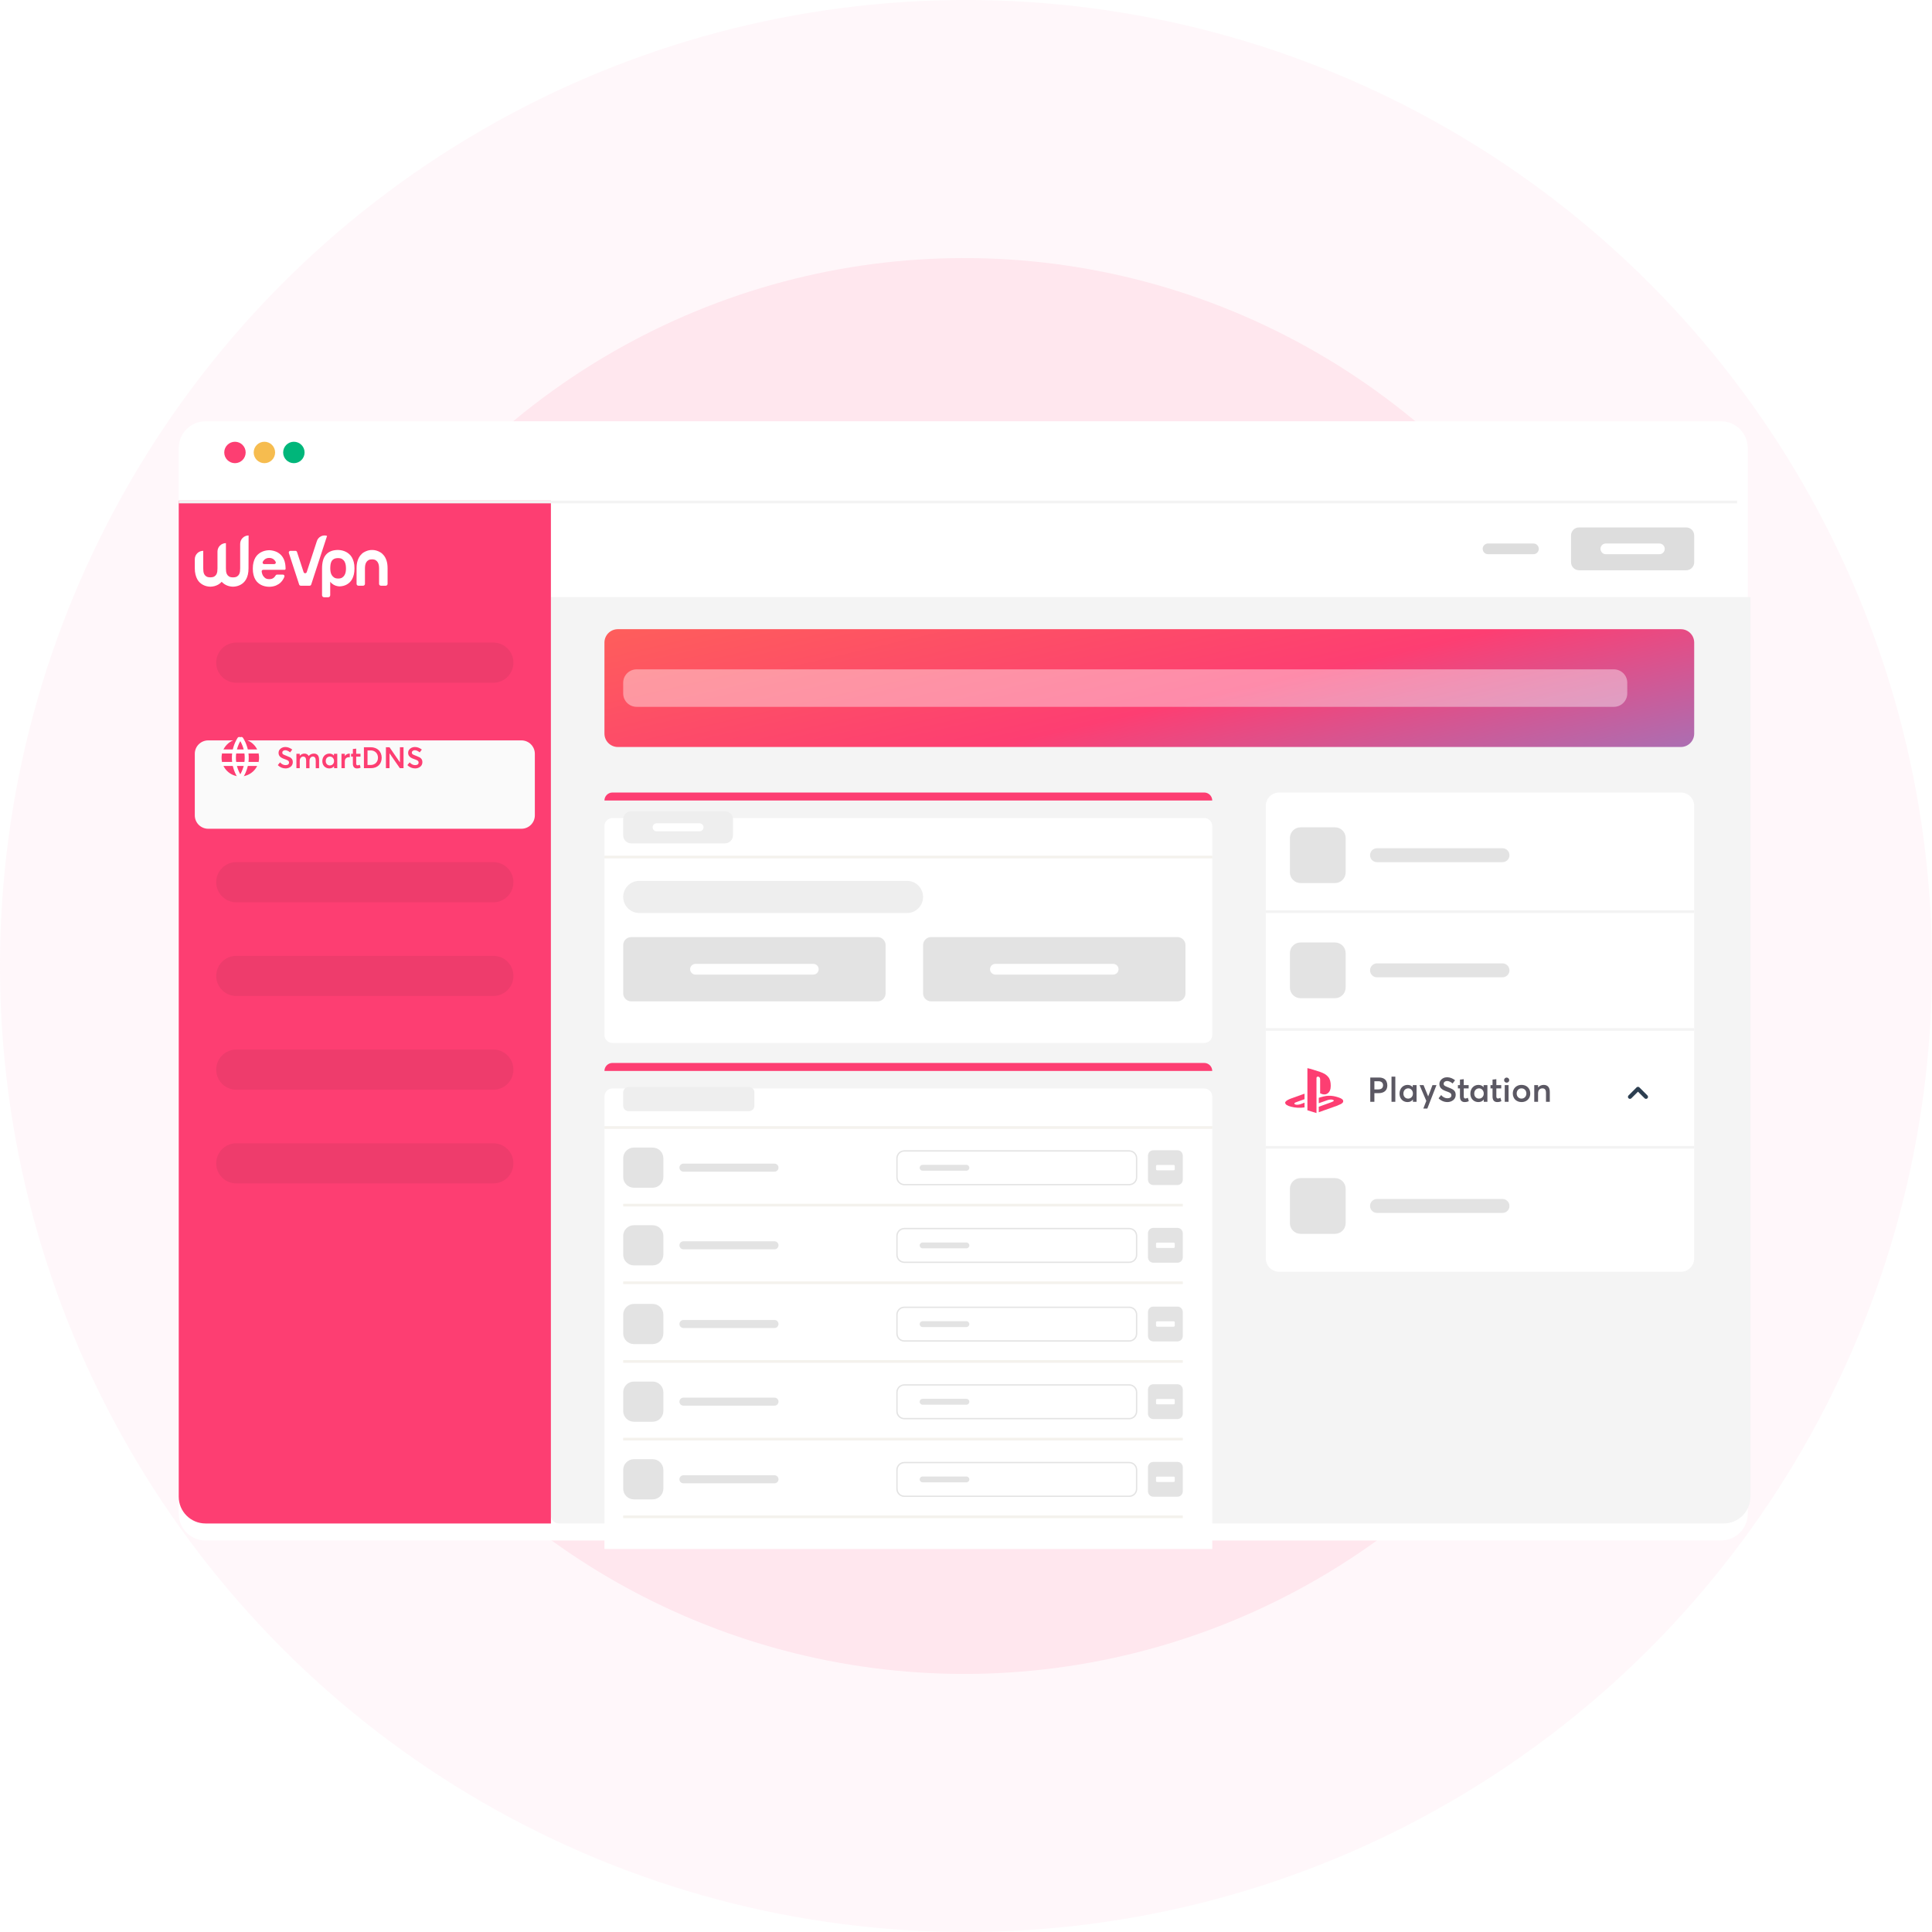 <svg width="454" height="454" viewBox="0 0 454 454" fill="none" xmlns="http://www.w3.org/2000/svg">
<circle cx="227" cy="227" r="227" fill="#FFF2F6" fill-opacity="0.6"/>
<ellipse cx="226.588" cy="227" rx="165.948" ry="166.357" fill="#FFE7EE"/>
<g filter="url(#filter0_d)">
<path d="M404.411 95H48.292C44.817 95 42 97.817 42 101.292V351.708C42 355.183 44.817 358 48.292 358H404.411C407.886 358 410.703 355.183 410.703 351.708V101.292C410.703 97.817 407.886 95 404.411 95Z" fill="white"/>
</g>
<path d="M129.457 140.302H411.333V351.708C411.333 355.183 408.516 358 405.041 358H131.345C130.302 358 129.457 357.155 129.457 356.113V140.302Z" fill="#F4F4F4"/>
<g filter="url(#filter1_d)">
<path d="M142.039 188.119C142.039 187.077 142.884 186.232 143.927 186.232H282.977C284.019 186.232 284.864 187.077 284.864 188.119V237.196C284.864 238.239 284.019 239.084 282.977 239.084H143.927C142.884 239.084 142.039 238.239 142.039 237.196V188.119Z" fill="white"/>
</g>
<path d="M216.914 222.096C216.914 221.054 217.759 220.208 218.802 220.208H276.687C277.729 220.208 278.574 221.054 278.574 222.096V233.421C278.574 234.464 277.729 235.309 276.687 235.309H218.802C217.759 235.309 216.914 234.464 216.914 233.421V222.096Z" fill="#E3E3E3"/>
<path d="M232.645 227.758C232.645 227.063 233.208 226.5 233.903 226.5H261.587C262.282 226.5 262.845 227.063 262.845 227.758C262.845 228.453 262.282 229.017 261.587 229.017H233.903C233.208 229.017 232.645 228.453 232.645 227.758Z" fill="white"/>
<path d="M146.445 222.096C146.445 221.054 147.29 220.208 148.333 220.208H206.218C207.261 220.208 208.106 221.054 208.106 222.096V233.421C208.106 234.464 207.261 235.309 206.218 235.309H148.333C147.29 235.309 146.445 234.464 146.445 233.421V222.096Z" fill="#E3E3E3"/>
<path d="M162.174 227.758C162.174 227.063 162.737 226.5 163.432 226.5H191.116C191.811 226.5 192.375 227.063 192.375 227.758C192.375 228.453 191.811 229.017 191.116 229.017H163.432C162.737 229.017 162.174 228.453 162.174 227.758Z" fill="white"/>
<path d="M146.445 210.771C146.445 208.686 148.135 206.996 150.22 206.996H213.139C215.224 206.996 216.914 208.686 216.914 210.771C216.914 212.856 215.224 214.546 213.139 214.546H150.22C148.135 214.546 146.445 212.856 146.445 210.771Z" fill="#EEEEEE"/>
<path d="M146.445 192.524C146.445 191.482 147.29 190.637 148.333 190.637H170.354C171.397 190.637 172.242 191.482 172.242 192.524V196.299C172.242 197.342 171.397 198.187 170.354 198.187H148.333C147.29 198.187 146.445 197.342 146.445 196.299V192.524Z" fill="#EEEEEE"/>
<path d="M153.365 194.411C153.365 193.89 153.788 193.467 154.309 193.467H164.376C164.897 193.467 165.32 193.89 165.32 194.411C165.32 194.932 164.897 195.355 164.376 195.355H154.309C153.788 195.355 153.365 194.932 153.365 194.411Z" fill="white"/>
<path d="M142.039 188.119C142.039 187.077 142.884 186.232 143.927 186.232H282.977C284.019 186.232 284.864 187.077 284.864 188.119H142.039Z" fill="#FD3E72"/>
<path opacity="0.4" fill-rule="evenodd" clip-rule="evenodd" d="M284.864 201.715H142.039V201.086H284.864V201.715Z" fill="#E3E0D3"/>
<g filter="url(#filter2_d)">
<path d="M142.039 251.667C142.039 250.625 142.884 249.78 143.927 249.78H282.977C284.019 249.78 284.864 250.625 284.864 251.667V358H142.039V251.667Z" fill="white"/>
</g>
<path d="M146.445 256.701C146.445 256.006 147.009 255.443 147.704 255.443H176.017C176.712 255.443 177.275 256.006 177.275 256.701V259.847C177.275 260.542 176.712 261.106 176.017 261.106H147.704C147.009 261.106 146.445 260.542 146.445 259.847V256.701Z" fill="#EEEEEE"/>
<path d="M142.039 251.667C142.039 250.625 142.884 249.78 143.927 249.78H282.977C284.019 249.78 284.864 250.625 284.864 251.667H142.039Z" fill="#FD3E72"/>
<path opacity="0.4" fill-rule="evenodd" clip-rule="evenodd" d="M284.864 265.263H142.039V264.634H284.864V265.263Z" fill="#E3E0D3"/>
<path d="M269.764 271.554C269.764 270.859 270.327 270.296 271.022 270.296H276.685C277.38 270.296 277.943 270.859 277.943 271.554V277.217C277.943 277.912 277.38 278.475 276.685 278.475H271.022C270.327 278.475 269.764 277.912 269.764 277.217V271.554Z" fill="#E3E3E3"/>
<path d="M271.652 274.009C271.652 273.87 271.765 273.757 271.904 273.757H275.805C275.944 273.757 276.057 273.87 276.057 274.009V274.764C276.057 274.903 275.944 275.015 275.805 275.015H271.904C271.765 275.015 271.652 274.903 271.652 274.764V274.009Z" fill="white"/>
<path d="M146.445 272.184C146.445 270.794 147.572 269.667 148.962 269.667H153.366C154.756 269.667 155.883 270.794 155.883 272.184V276.589C155.883 277.978 154.756 279.105 153.366 279.105H148.962C147.572 279.105 146.445 277.978 146.445 276.589V272.184Z" fill="#E3E3E3"/>
<path d="M159.66 274.387C159.66 273.865 160.083 273.443 160.604 273.443H181.996C182.518 273.443 182.94 273.865 182.94 274.387C182.94 274.908 182.518 275.33 181.996 275.33H160.604C160.083 275.33 159.66 274.908 159.66 274.387Z" fill="#E3E3E3"/>
<path d="M216.113 274.415C216.113 274.036 216.421 273.729 216.8 273.729H227.095C227.475 273.729 227.782 274.036 227.782 274.415C227.782 274.794 227.475 275.101 227.095 275.101H216.8C216.421 275.101 216.113 274.794 216.113 274.415Z" fill="#E3E3E3"/>
<path fill-rule="evenodd" clip-rule="evenodd" d="M265.362 270.61H212.511C211.642 270.61 210.938 271.315 210.938 272.183V276.645C210.938 277.514 211.642 278.218 212.511 278.218H265.362C266.231 278.218 266.935 277.514 266.935 276.645V272.183C266.935 271.315 266.231 270.61 265.362 270.61ZM212.511 270.296C211.468 270.296 210.623 271.141 210.623 272.183V276.645C210.623 277.687 211.468 278.533 212.511 278.533H265.362C266.405 278.533 267.25 277.687 267.25 276.645V272.183C267.25 271.141 266.405 270.296 265.362 270.296H212.511Z" fill="#E3E3E3"/>
<path opacity="0.4" fill-rule="evenodd" clip-rule="evenodd" d="M277.945 283.51L146.445 283.51L146.445 282.88L277.945 282.88L277.945 283.51Z" fill="#E3E0D3"/>
<path d="M269.764 289.801C269.764 289.106 270.327 288.542 271.022 288.542H276.685C277.38 288.542 277.943 289.106 277.943 289.801V295.464C277.943 296.159 277.38 296.722 276.685 296.722H271.022C270.327 296.722 269.764 296.159 269.764 295.464V289.801Z" fill="#E3E3E3"/>
<path d="M271.652 292.255C271.652 292.116 271.765 292.003 271.904 292.003H275.805C275.944 292.003 276.057 292.116 276.057 292.255V293.01C276.057 293.149 275.944 293.262 275.805 293.262H271.904C271.765 293.262 271.652 293.149 271.652 293.01V292.255Z" fill="white"/>
<path d="M146.445 290.43C146.445 289.04 147.572 287.914 148.962 287.914H153.366C154.756 287.914 155.883 289.04 155.883 290.43V294.835C155.883 296.225 154.756 297.351 153.366 297.351H148.962C147.572 297.351 146.445 296.225 146.445 294.835V290.43Z" fill="#E3E3E3"/>
<path d="M159.66 292.633C159.66 292.112 160.083 291.689 160.604 291.689H181.996C182.518 291.689 182.94 292.112 182.94 292.633C182.94 293.154 182.518 293.577 181.996 293.577H160.604C160.083 293.577 159.66 293.154 159.66 292.633Z" fill="#E3E3E3"/>
<path d="M216.113 292.661C216.113 292.282 216.421 291.975 216.8 291.975H227.095C227.475 291.975 227.782 292.282 227.782 292.661C227.782 293.041 227.475 293.348 227.095 293.348H216.8C216.421 293.348 216.113 293.041 216.113 292.661Z" fill="#E3E3E3"/>
<path fill-rule="evenodd" clip-rule="evenodd" d="M265.362 288.857H212.511C211.642 288.857 210.938 289.561 210.938 290.43V294.892C210.938 295.76 211.642 296.465 212.511 296.465H265.362C266.231 296.465 266.935 295.76 266.935 294.892V290.43C266.935 289.561 266.231 288.857 265.362 288.857ZM212.511 288.542C211.468 288.542 210.623 289.388 210.623 290.43V294.892C210.623 295.934 211.468 296.779 212.511 296.779H265.362C266.405 296.779 267.25 295.934 267.25 294.892V290.43C267.25 289.388 266.405 288.542 265.362 288.542H212.511Z" fill="#E3E3E3"/>
<path opacity="0.4" fill-rule="evenodd" clip-rule="evenodd" d="M277.945 301.756L146.445 301.756L146.445 301.126L277.945 301.126L277.945 301.756Z" fill="#E3E0D3"/>
<path d="M269.764 308.295C269.764 307.6 270.327 307.036 271.022 307.036H276.685C277.38 307.036 277.943 307.6 277.943 308.295V313.957C277.943 314.652 277.38 315.216 276.685 315.216H271.022C270.327 315.216 269.764 314.652 269.764 313.957V308.295Z" fill="#E3E3E3"/>
<path d="M271.652 310.748C271.652 310.609 271.765 310.497 271.904 310.497H275.805C275.944 310.497 276.057 310.609 276.057 310.748V311.503C276.057 311.642 275.944 311.755 275.805 311.755H271.904C271.765 311.755 271.652 311.642 271.652 311.503V310.748Z" fill="white"/>
<path d="M146.445 308.923C146.445 307.534 147.572 306.407 148.962 306.407H153.366C154.756 306.407 155.883 307.534 155.883 308.923V313.328C155.883 314.718 154.756 315.845 153.366 315.845H148.962C147.572 315.845 146.445 314.718 146.445 313.328V308.923Z" fill="#E3E3E3"/>
<path d="M159.66 311.126C159.66 310.605 160.083 310.182 160.604 310.182H181.996C182.518 310.182 182.94 310.605 182.94 311.126C182.94 311.647 182.518 312.07 181.996 312.07H160.604C160.083 312.07 159.66 311.647 159.66 311.126Z" fill="#E3E3E3"/>
<path d="M216.113 311.155C216.113 310.776 216.421 310.468 216.8 310.468H227.095C227.475 310.468 227.782 310.776 227.782 311.155C227.782 311.534 227.475 311.841 227.095 311.841H216.8C216.421 311.841 216.113 311.534 216.113 311.155Z" fill="#E3E3E3"/>
<path fill-rule="evenodd" clip-rule="evenodd" d="M265.362 307.351H212.511C211.642 307.351 210.938 308.055 210.938 308.924V313.385C210.938 314.254 211.642 314.958 212.511 314.958H265.362C266.231 314.958 266.935 314.254 266.935 313.385V308.924C266.935 308.055 266.231 307.351 265.362 307.351ZM212.511 307.036C211.468 307.036 210.623 307.881 210.623 308.924V313.385C210.623 314.428 211.468 315.273 212.511 315.273H265.362C266.405 315.273 267.25 314.428 267.25 313.385V308.924C267.25 307.881 266.405 307.036 265.362 307.036H212.511Z" fill="#E3E3E3"/>
<path opacity="0.4" fill-rule="evenodd" clip-rule="evenodd" d="M277.945 320.249L146.445 320.249L146.445 319.62L277.945 319.62L277.945 320.249Z" fill="#E3E0D3"/>
<path d="M269.764 326.541C269.764 325.846 270.327 325.283 271.022 325.283H276.685C277.38 325.283 277.943 325.846 277.943 326.541V332.204C277.943 332.899 277.38 333.462 276.685 333.462H271.022C270.327 333.462 269.764 332.899 269.764 332.204V326.541Z" fill="#E3E3E3"/>
<path d="M271.652 328.994C271.652 328.855 271.765 328.743 271.904 328.743H275.805C275.944 328.743 276.057 328.855 276.057 328.994V329.749C276.057 329.888 275.944 330.001 275.805 330.001H271.904C271.765 330.001 271.652 329.888 271.652 329.749V328.994Z" fill="white"/>
<path d="M146.445 327.17C146.445 325.78 147.572 324.653 148.962 324.653H153.366C154.756 324.653 155.883 325.78 155.883 327.17V331.574C155.883 332.964 154.756 334.091 153.366 334.091H148.962C147.572 334.091 146.445 332.964 146.445 331.574V327.17Z" fill="#E3E3E3"/>
<path d="M159.66 329.372C159.66 328.851 160.083 328.428 160.604 328.428H181.996C182.518 328.428 182.94 328.851 182.94 329.372C182.94 329.893 182.518 330.316 181.996 330.316H160.604C160.083 330.316 159.66 329.893 159.66 329.372Z" fill="#E3E3E3"/>
<path d="M216.113 329.401C216.113 329.022 216.421 328.714 216.8 328.714H227.095C227.475 328.714 227.782 329.022 227.782 329.401C227.782 329.78 227.475 330.087 227.095 330.087H216.8C216.421 330.087 216.113 329.78 216.113 329.401Z" fill="#E3E3E3"/>
<path fill-rule="evenodd" clip-rule="evenodd" d="M265.362 325.597H212.511C211.642 325.597 210.938 326.302 210.938 327.17V331.632C210.938 332.501 211.642 333.205 212.511 333.205H265.362C266.231 333.205 266.935 332.501 266.935 331.632V327.17C266.935 326.302 266.231 325.597 265.362 325.597ZM212.511 325.283C211.468 325.283 210.623 326.128 210.623 327.17V331.632C210.623 332.674 211.468 333.519 212.511 333.519H265.362C266.405 333.519 267.25 332.674 267.25 331.632V327.17C267.25 326.128 266.405 325.283 265.362 325.283H212.511Z" fill="#E3E3E3"/>
<path opacity="0.4" fill-rule="evenodd" clip-rule="evenodd" d="M277.945 338.495L146.445 338.495L146.445 337.866L277.945 337.866L277.945 338.495Z" fill="#E3E0D3"/>
<path d="M269.764 344.787C269.764 344.092 270.327 343.529 271.022 343.529H276.685C277.38 343.529 277.943 344.092 277.943 344.787V350.45C277.943 351.145 277.38 351.708 276.685 351.708H271.022C270.327 351.708 269.764 351.145 269.764 350.45V344.787Z" fill="#E3E3E3"/>
<path d="M271.652 347.241C271.652 347.102 271.765 346.989 271.904 346.989H275.805C275.944 346.989 276.057 347.102 276.057 347.241V347.996C276.057 348.135 275.944 348.248 275.805 348.248H271.904C271.765 348.248 271.652 348.135 271.652 347.996V347.241Z" fill="white"/>
<path d="M146.445 345.416C146.445 344.026 147.572 342.899 148.962 342.899H153.366C154.756 342.899 155.883 344.026 155.883 345.416V349.82C155.883 351.21 154.756 352.337 153.366 352.337H148.962C147.572 352.337 146.445 351.21 146.445 349.82V345.416Z" fill="#E3E3E3"/>
<path d="M159.66 347.619C159.66 347.097 160.083 346.675 160.604 346.675H181.996C182.518 346.675 182.94 347.097 182.94 347.619C182.94 348.14 182.518 348.562 181.996 348.562H160.604C160.083 348.562 159.66 348.14 159.66 347.619Z" fill="#E3E3E3"/>
<path d="M216.113 347.647C216.113 347.268 216.421 346.961 216.8 346.961H227.095C227.475 346.961 227.782 347.268 227.782 347.647C227.782 348.026 227.475 348.334 227.095 348.334H216.8C216.421 348.334 216.113 348.026 216.113 347.647Z" fill="#E3E3E3"/>
<path fill-rule="evenodd" clip-rule="evenodd" d="M265.362 343.843H212.511C211.642 343.843 210.938 344.548 210.938 345.416V349.878C210.938 350.747 211.642 351.451 212.511 351.451H265.362C266.231 351.451 266.935 350.747 266.935 349.878V345.416C266.935 344.548 266.231 343.843 265.362 343.843ZM212.511 343.529C211.468 343.529 210.623 344.374 210.623 345.416V349.878C210.623 350.92 211.468 351.765 212.511 351.765H265.362C266.405 351.765 267.25 350.92 267.25 349.878V345.416C267.25 344.374 266.405 343.529 265.362 343.529H212.511Z" fill="#E3E3E3"/>
<path opacity="0.4" fill-rule="evenodd" clip-rule="evenodd" d="M277.945 356.742L146.445 356.741L146.445 356.112L277.945 356.112L277.945 356.742Z" fill="#E3E0D3"/>
<path d="M142.039 150.997C142.039 149.26 143.448 147.852 145.185 147.852H394.972C396.71 147.852 398.118 149.26 398.118 150.997V172.39C398.118 174.127 396.71 175.536 394.972 175.536H145.185C143.448 175.536 142.039 174.127 142.039 172.39V150.997Z" fill="url(#paint0_linear)"/>
<path opacity="0.4" d="M146.445 160.436C146.445 158.699 147.854 157.29 149.591 157.29H379.244C380.982 157.29 382.39 158.699 382.39 160.436V162.953C382.39 164.69 380.982 166.099 379.244 166.099H149.591C147.854 166.099 146.445 164.69 146.445 162.953V160.436Z" fill="white"/>
<path d="M42 117.65H129.457V358H48.292C44.817 358 42 355.183 42 351.708V117.65Z" fill="#FD3E72"/>
<g filter="url(#filter3_d)">
<path d="M45.775 171.131C45.775 169.394 47.184 167.985 48.921 167.985H122.536C124.274 167.985 125.682 169.394 125.682 171.131V185.603C125.682 187.34 124.274 188.749 122.536 188.749H48.921C47.184 188.749 45.775 187.34 45.775 185.603V171.131Z" fill="#FAFAFA"/>
</g>
<path d="M67.089 180.569C67.25 180.569 67.411 180.552 67.572 180.515C67.73 180.481 67.884 180.424 68.035 180.342C68.186 180.264 68.316 180.17 68.429 180.055C68.542 179.943 68.635 179.804 68.703 179.638C68.772 179.476 68.806 179.293 68.806 179.097C68.806 178.907 68.775 178.738 68.72 178.589C68.621 178.332 68.415 178.115 68.1 177.942C67.956 177.865 67.675 177.746 67.264 177.584C66.914 177.452 66.684 177.35 66.578 177.282C66.41 177.174 66.328 177.039 66.332 176.869C66.332 176.693 66.4 176.551 66.53 176.45C66.66 176.348 66.829 176.294 67.027 176.294C67.384 176.294 67.764 176.463 68.175 176.798L68.679 176.142C68.155 175.735 67.603 175.536 67.027 175.536C66.743 175.536 66.479 175.597 66.239 175.718C65.999 175.84 65.807 176.006 65.667 176.216C65.523 176.429 65.454 176.663 65.454 176.913C65.454 177.039 65.468 177.157 65.499 177.265C65.529 177.374 65.571 177.472 65.619 177.556C65.667 177.641 65.728 177.722 65.811 177.797C65.889 177.871 65.968 177.939 66.047 177.993C66.126 178.047 66.222 178.101 66.332 178.156C66.441 178.21 66.544 178.257 66.637 178.291C66.726 178.328 66.835 178.369 66.959 178.41C67.062 178.447 67.147 178.477 67.212 178.501C67.274 178.528 67.346 178.555 67.421 178.589C67.497 178.623 67.558 178.65 67.603 178.677C67.648 178.704 67.692 178.738 67.74 178.775C67.785 178.816 67.819 178.853 67.843 178.894C67.864 178.934 67.884 178.978 67.898 179.029C67.912 179.08 67.922 179.134 67.922 179.195C67.922 179.384 67.85 179.53 67.709 179.638C67.565 179.747 67.36 179.797 67.092 179.797C66.87 179.797 66.643 179.743 66.417 179.631C66.191 179.52 65.989 179.357 65.814 179.147L65.279 179.797C65.533 180.055 65.817 180.248 66.129 180.376C66.438 180.505 66.76 180.569 67.089 180.569Z" fill="#FD3E72"/>
<path d="M73.779 177.083C73.526 177.083 73.293 177.133 73.084 177.228C72.871 177.323 72.696 177.462 72.552 177.644H72.539C72.333 177.272 71.994 177.083 71.517 177.083C71.315 177.083 71.12 177.13 70.935 177.218C70.749 177.306 70.585 177.435 70.448 177.6H70.438V177.133H69.653V180.515H70.438V178.829C70.438 178.508 70.513 178.254 70.667 178.068C70.821 177.881 71.02 177.787 71.26 177.787C71.713 177.787 71.942 178.112 71.942 178.755V180.518H72.727V178.829C72.727 178.508 72.802 178.254 72.953 178.068C73.104 177.881 73.296 177.787 73.526 177.787C73.971 177.787 74.198 178.112 74.198 178.755V180.518H74.982V178.558C74.982 178.064 74.876 177.695 74.67 177.452C74.461 177.208 74.163 177.083 73.779 177.083Z" fill="#FD3E72"/>
<path d="M78.468 177.133V177.54H78.454C78.194 177.235 77.841 177.083 77.395 177.083C77.162 177.083 76.943 177.127 76.741 177.215C76.535 177.303 76.36 177.424 76.216 177.577C76.069 177.733 75.952 177.919 75.87 178.135C75.784 178.355 75.743 178.589 75.743 178.839C75.743 179.046 75.767 179.239 75.822 179.422C75.877 179.604 75.952 179.764 76.052 179.902C76.151 180.041 76.268 180.16 76.405 180.261C76.542 180.363 76.693 180.441 76.864 180.491C77.035 180.545 77.214 180.569 77.402 180.569C77.868 180.569 78.231 180.4 78.492 180.061H78.502V180.515H79.253V177.133H78.468ZM77.525 179.865C77.234 179.865 76.998 179.77 76.816 179.581C76.631 179.391 76.542 179.144 76.542 178.843C76.542 178.687 76.566 178.542 76.617 178.406C76.669 178.271 76.741 178.159 76.83 178.071C76.919 177.983 77.022 177.912 77.142 177.861C77.262 177.814 77.392 177.787 77.529 177.787C77.806 177.787 78.036 177.888 78.221 178.091C78.406 178.294 78.499 178.545 78.499 178.843C78.499 179.144 78.403 179.391 78.214 179.581C78.026 179.77 77.796 179.865 77.525 179.865Z" fill="#FD3E72"/>
<path d="M82.105 177.083C81.895 177.083 81.7 177.133 81.515 177.228C81.33 177.323 81.172 177.462 81.039 177.641H81.028V177.133H80.243V180.515H81.028V178.91C81.028 178.728 81.063 178.562 81.135 178.416C81.207 178.271 81.313 178.156 81.457 178.068C81.601 177.983 81.769 177.939 81.964 177.939C82.033 177.939 82.111 177.942 82.201 177.949V177.086C82.18 177.086 82.149 177.083 82.105 177.083Z" fill="#FD3E72"/>
<path d="M83.876 180.569C84.079 180.569 84.243 180.552 84.37 180.518C84.497 180.485 84.624 180.437 84.747 180.369L84.541 179.699C84.356 179.797 84.185 179.845 84.034 179.845C83.921 179.845 83.839 179.811 83.784 179.736C83.729 179.665 83.705 179.543 83.705 179.374V177.793H84.713V177.133H83.705V175.925L82.92 176.01V177.133H82.502V177.793H82.92V179.445C82.92 179.818 83.002 180.095 83.171 180.285C83.338 180.474 83.575 180.569 83.876 180.569Z" fill="#FD3E72"/>
<path d="M85.518 180.515H87.126C87.516 180.515 87.876 180.457 88.198 180.336C88.521 180.217 88.791 180.051 89.011 179.835C89.227 179.618 89.395 179.361 89.515 179.056C89.631 178.755 89.693 178.423 89.693 178.061C89.693 177.702 89.631 177.367 89.508 177.062C89.384 176.758 89.213 176.497 88.994 176.28C88.771 176.064 88.497 175.894 88.174 175.773C87.849 175.651 87.492 175.59 87.105 175.59H85.518V180.515ZM86.365 179.764V176.341H87.122C87.448 176.341 87.739 176.416 88 176.561C88.26 176.71 88.459 176.913 88.603 177.174C88.747 177.438 88.819 177.733 88.819 178.061C88.819 178.305 88.774 178.528 88.692 178.738C88.61 178.948 88.493 179.131 88.342 179.279C88.192 179.432 88.01 179.55 87.791 179.635C87.571 179.723 87.331 179.764 87.074 179.764H86.365Z" fill="#FD3E72"/>
<path d="M93.977 175.59V179.124H93.96L91.526 175.59H90.687V180.515H91.533V177.032H91.547L93.96 180.515H94.824V175.59H93.977Z" fill="#FD3E72"/>
<path d="M97.538 180.569C97.699 180.569 97.86 180.552 98.022 180.515C98.179 180.481 98.333 180.424 98.484 180.342C98.635 180.264 98.765 180.17 98.878 180.055C98.992 179.943 99.084 179.804 99.153 179.638C99.221 179.476 99.255 179.293 99.255 179.097C99.255 178.907 99.225 178.738 99.17 178.589C99.07 178.332 98.865 178.115 98.549 177.942C98.405 177.865 98.124 177.746 97.713 177.584C97.363 177.452 97.134 177.35 97.028 177.282C96.86 177.174 96.777 177.039 96.781 176.869C96.781 176.693 96.849 176.551 96.98 176.45C97.11 176.348 97.278 176.294 97.477 176.294C97.833 176.294 98.213 176.463 98.625 176.798L99.129 176.142C98.604 175.735 98.052 175.536 97.477 175.536C97.192 175.536 96.928 175.597 96.688 175.718C96.448 175.84 96.256 176.006 96.116 176.216C95.972 176.429 95.903 176.663 95.903 176.913C95.903 177.039 95.917 177.157 95.948 177.265C95.979 177.374 96.02 177.472 96.068 177.556C96.116 177.641 96.177 177.722 96.26 177.797C96.339 177.871 96.418 177.939 96.496 177.993C96.575 178.047 96.671 178.101 96.781 178.156C96.89 178.21 96.993 178.257 97.086 178.291C97.175 178.328 97.285 178.369 97.408 178.41C97.511 178.447 97.597 178.477 97.662 178.501C97.723 178.528 97.795 178.555 97.871 178.589C97.946 178.623 98.008 178.65 98.052 178.677C98.097 178.704 98.141 178.738 98.189 178.775C98.234 178.816 98.268 178.853 98.292 178.894C98.313 178.934 98.333 178.978 98.347 179.029C98.361 179.08 98.371 179.134 98.371 179.195C98.371 179.384 98.299 179.53 98.159 179.638C98.015 179.747 97.809 179.797 97.542 179.797C97.319 179.797 97.093 179.743 96.867 179.631C96.64 179.52 96.438 179.357 96.263 179.147L95.729 179.797C95.982 180.055 96.267 180.248 96.579 180.376C96.887 180.505 97.209 180.569 97.538 180.569Z" fill="#FD3E72"/>
<path d="M56.473 182.457C58.905 182.457 60.877 180.485 60.877 178.052C60.877 175.62 58.905 173.648 56.473 173.648C54.04 173.648 52.068 175.62 52.068 178.052C52.068 180.485 54.04 182.457 56.473 182.457Z" fill="#FD3E72"/>
<path fill-rule="evenodd" clip-rule="evenodd" d="M51.889 176.585C51.889 176.324 52.1 176.113 52.361 176.113H60.582C60.843 176.113 61.054 176.324 61.054 176.585C61.054 176.845 60.843 177.057 60.582 177.057H52.361C52.1 177.057 51.889 176.845 51.889 176.585Z" fill="white"/>
<path fill-rule="evenodd" clip-rule="evenodd" d="M51.889 179.521C51.889 179.26 52.1 179.049 52.361 179.049H60.582C60.843 179.049 61.054 179.26 61.054 179.521C61.054 179.781 60.843 179.993 60.582 179.993H52.361C52.1 179.993 51.889 179.781 51.889 179.521Z" fill="white"/>
<path fill-rule="evenodd" clip-rule="evenodd" d="M56.475 173.248C56.697 173.386 56.764 173.677 56.626 173.898C55.848 175.144 55.436 176.584 55.436 178.053C55.436 179.521 55.848 180.961 56.626 182.207C56.764 182.428 56.697 182.719 56.475 182.857C56.254 182.995 55.963 182.928 55.825 182.707C54.954 181.311 54.492 179.698 54.492 178.053C54.492 176.407 54.954 174.794 55.825 173.398C55.963 173.177 56.254 173.11 56.475 173.248Z" fill="white"/>
<path fill-rule="evenodd" clip-rule="evenodd" d="M56.466 173.248C56.687 173.11 56.978 173.177 57.116 173.398C57.988 174.794 58.45 176.407 58.45 178.053C58.45 179.698 57.988 181.311 57.116 182.707C56.978 182.928 56.687 182.995 56.466 182.857C56.245 182.719 56.178 182.428 56.316 182.207C57.093 180.961 57.506 179.521 57.506 178.053C57.506 176.584 57.093 175.144 56.316 173.898C56.178 173.677 56.245 173.386 56.466 173.248Z" fill="white"/>
<path d="M66.831 133.901H61.85C61.624 133.901 61.453 134.1 61.494 134.319C61.501 134.367 61.508 134.415 61.514 134.463C61.549 134.655 61.603 134.84 61.679 135.025C61.796 135.306 61.981 135.553 62.235 135.772C62.482 135.991 62.832 136.094 63.278 136.094C63.723 136.094 64.066 135.984 64.32 135.772C64.519 135.601 64.67 135.409 64.787 135.203C64.849 135.094 64.972 135.025 65.096 135.025H66.488C66.742 135.025 66.913 135.279 66.831 135.512C66.769 135.69 66.694 135.861 66.605 136.012C66.447 136.293 66.275 136.539 66.083 136.745C65.891 136.95 65.692 137.122 65.473 137.259C65.253 137.396 65.047 137.505 64.842 137.594C64.341 137.786 63.819 137.889 63.264 137.889C62.537 137.875 61.892 137.725 61.329 137.437C61.089 137.307 60.856 137.142 60.623 136.944C60.389 136.745 60.183 136.491 60.005 136.19C59.827 135.888 59.683 135.525 59.573 135.1C59.463 134.676 59.408 134.189 59.408 133.62C59.408 133.059 59.463 132.565 59.573 132.14C59.683 131.716 59.827 131.352 60.005 131.044C60.183 130.736 60.389 130.482 60.623 130.277C60.856 130.071 61.089 129.907 61.329 129.777C61.885 129.475 62.523 129.317 63.243 129.29C63.257 129.29 63.271 129.29 63.284 129.29C63.874 129.317 64.423 129.441 64.938 129.66C65.157 129.756 65.377 129.886 65.596 130.044C65.816 130.201 66.022 130.393 66.214 130.626C66.406 130.859 66.57 131.133 66.715 131.455C66.859 131.777 66.968 132.147 67.03 132.565C67.051 132.73 67.071 132.894 67.085 133.065C67.099 133.237 67.112 133.422 67.112 133.62C67.119 133.607 67.16 133.901 66.831 133.901ZM64.457 132.552C64.718 132.552 64.903 132.277 64.787 132.044C64.787 132.044 64.787 132.038 64.78 132.038C64.698 131.866 64.588 131.709 64.444 131.565C64.3 131.428 64.135 131.311 63.943 131.229C63.751 131.147 63.518 131.106 63.264 131.106C63.003 131.106 62.777 131.147 62.585 131.229C62.392 131.311 62.221 131.421 62.084 131.565C61.94 131.709 61.83 131.859 61.741 132.038V132.044C61.624 132.284 61.809 132.558 62.07 132.558H64.457V132.552Z" fill="white"/>
<path d="M58.419 125.83C57.322 125.83 56.437 126.713 56.437 127.81V133.545C56.437 133.785 56.423 134.024 56.395 134.278C56.368 134.525 56.299 134.751 56.19 134.956C56.08 135.162 55.915 135.333 55.696 135.47C55.476 135.607 55.16 135.676 54.763 135.676C54.365 135.676 54.049 135.607 53.83 135.47C53.61 135.333 53.445 135.162 53.336 134.956C53.226 134.751 53.157 134.525 53.13 134.278C53.102 134.031 53.089 133.785 53.089 133.545V127.632C51.991 127.632 51.106 128.516 51.106 129.612V133.538C51.106 133.778 51.092 134.018 51.065 134.271C51.037 134.518 50.969 134.744 50.859 134.949C50.749 135.155 50.585 135.326 50.365 135.463C50.145 135.6 49.83 135.669 49.432 135.669C49.034 135.669 48.718 135.6 48.499 135.463C48.279 135.326 48.115 135.155 48.005 134.949C47.895 134.744 47.827 134.518 47.799 134.271C47.772 134.024 47.758 133.778 47.758 133.538V129.434C46.66 129.434 45.775 130.324 45.775 131.414V133.538C45.775 134.1 45.83 134.593 45.94 135.018C46.05 135.443 46.187 135.806 46.352 136.114C46.523 136.423 46.715 136.676 46.935 136.882C47.154 137.087 47.381 137.252 47.607 137.382C48.135 137.683 48.746 137.848 49.425 137.868C50.118 137.848 50.729 137.683 51.264 137.382C51.49 137.252 51.717 137.087 51.929 136.882C51.984 136.827 52.039 136.772 52.094 136.71C52.149 136.772 52.204 136.827 52.258 136.882C52.478 137.087 52.704 137.252 52.931 137.382C53.459 137.683 54.07 137.848 54.749 137.868C55.442 137.848 56.052 137.683 56.587 137.382C56.814 137.252 57.04 137.087 57.253 136.882C57.472 136.676 57.664 136.423 57.836 136.114C58.008 135.806 58.145 135.443 58.248 135.018C58.351 134.593 58.399 134.107 58.399 133.538L58.419 125.83Z" fill="white"/>
<path d="M73.127 137.368C73.072 137.525 72.928 137.635 72.757 137.635H71.714H70.671C70.507 137.635 70.356 137.525 70.301 137.368L67.879 129.947C67.797 129.694 67.982 129.44 68.25 129.44H69.423C69.587 129.44 69.738 129.55 69.793 129.707L71.344 134.442C71.46 134.798 71.961 134.798 72.078 134.442L72.969 131.715L74.465 127.138C74.794 126.144 75.865 125.596 76.859 125.925L73.127 137.368Z" fill="white"/>
<path d="M82.694 130.989C82.516 130.681 82.31 130.427 82.077 130.222C81.843 130.016 81.61 129.852 81.37 129.721C80.807 129.42 80.169 129.255 79.463 129.235C78.784 129.235 78.207 129.338 77.734 129.536C77.26 129.735 76.87 130.023 76.561 130.393C76.252 130.763 76.032 131.215 75.888 131.749C75.751 132.284 75.676 132.887 75.676 133.565V139.869C75.676 140.136 75.888 140.349 76.156 140.349H77.117C77.384 140.349 77.597 140.136 77.597 139.869V136.697C77.7 136.84 77.816 136.964 77.94 137.073C78.221 137.313 78.495 137.484 78.763 137.587C79.065 137.704 79.374 137.772 79.696 137.793C79.723 137.793 79.744 137.793 79.772 137.793C80.423 137.779 81.006 137.628 81.514 137.341C81.74 137.21 81.96 137.046 82.173 136.847C82.385 136.649 82.57 136.395 82.742 136.094C82.907 135.792 83.044 135.429 83.147 135.011C83.25 134.593 83.298 134.1 83.298 133.538C83.298 132.976 83.243 132.489 83.126 132.065C83.016 131.654 82.872 131.29 82.694 130.989ZM81.246 134.326C81.205 134.607 81.116 134.867 80.986 135.107C80.855 135.347 80.67 135.552 80.43 135.71C80.19 135.874 79.868 135.95 79.47 135.95C79.072 135.95 78.749 135.867 78.509 135.71C78.269 135.545 78.077 135.347 77.94 135.107C77.802 134.867 77.713 134.607 77.672 134.326C77.631 134.045 77.61 133.784 77.61 133.552C77.61 133.264 77.631 132.976 77.665 132.688C77.707 132.4 77.782 132.147 77.905 131.914C78.029 131.681 78.214 131.496 78.461 131.359C78.708 131.222 79.044 131.147 79.463 131.147C79.861 131.147 80.183 131.229 80.423 131.386C80.663 131.551 80.855 131.749 80.979 131.989C81.109 132.229 81.192 132.496 81.24 132.77C81.281 133.051 81.301 133.312 81.301 133.545C81.308 133.784 81.288 134.045 81.246 134.326Z" fill="white"/>
<path d="M90.83 131.729C90.665 131.236 90.453 130.832 90.192 130.51C89.931 130.188 89.65 129.941 89.348 129.77C89.046 129.598 88.758 129.468 88.49 129.393C88.223 129.311 87.983 129.27 87.784 129.256C87.585 129.242 87.468 129.242 87.434 129.242C87.393 129.242 87.269 129.249 87.077 129.256C86.885 129.27 86.652 129.311 86.384 129.393C86.117 129.475 85.829 129.598 85.527 129.77C85.225 129.941 84.944 130.188 84.683 130.51C84.422 130.832 84.21 131.243 84.045 131.729C83.88 132.223 83.791 132.826 83.791 133.545V137.204C83.791 137.444 83.983 137.636 84.223 137.636H85.328C85.568 137.636 85.76 137.444 85.76 137.204V133.552C85.76 133.312 85.781 133.072 85.822 132.826C85.863 132.579 85.945 132.353 86.062 132.147C86.178 131.942 86.35 131.771 86.563 131.64C86.775 131.503 87.063 131.442 87.42 131.442C87.777 131.442 88.065 131.51 88.278 131.64C88.49 131.777 88.662 131.942 88.778 132.147C88.895 132.353 88.978 132.579 89.019 132.826C89.06 133.072 89.08 133.319 89.08 133.552V137.204C89.08 137.444 89.272 137.636 89.513 137.636H90.645C90.885 137.636 91.077 137.444 91.077 137.204V133.552C91.077 132.826 90.995 132.223 90.83 131.729Z" fill="white"/>
<path d="M369.178 125.829C369.178 124.787 370.023 123.942 371.065 123.942H396.233C397.275 123.942 398.12 124.787 398.12 125.829V132.121C398.12 133.164 397.275 134.009 396.233 134.009H371.065C370.023 134.009 369.178 133.164 369.178 132.121V125.829Z" fill="#DDDDDD"/>
<path d="M376.098 128.975C376.098 128.28 376.661 127.717 377.356 127.717H389.94C390.635 127.717 391.198 128.28 391.198 128.975C391.198 129.67 390.635 130.234 389.94 130.234H377.356C376.661 130.234 376.098 129.67 376.098 128.975Z" fill="white"/>
<path d="M345.898 126.773C345.898 125.21 347.166 123.942 348.73 123.942H361.314C362.877 123.942 364.145 125.21 364.145 126.773V131.178C364.145 132.741 362.877 134.009 361.314 134.009H348.73C347.166 134.009 345.898 132.741 345.898 131.178V126.773Z" fill="white"/>
<path d="M348.414 128.975C348.414 128.28 348.977 127.717 349.672 127.717H360.34C361.035 127.717 361.598 128.28 361.598 128.975C361.598 129.67 361.035 130.234 360.34 130.234H349.672C348.977 130.234 348.414 129.67 348.414 128.975Z" fill="#DDDDDD"/>
<path d="M57.729 106.325C57.729 107.715 56.602 108.842 55.212 108.842C53.822 108.842 52.695 107.715 52.695 106.325C52.695 104.935 53.822 103.808 55.212 103.808C56.602 103.808 57.729 104.935 57.729 106.325Z" fill="#FD3E72"/>
<path d="M64.649 106.325C64.649 107.715 63.522 108.842 62.132 108.842C60.742 108.842 59.615 107.715 59.615 106.325C59.615 104.935 60.742 103.808 62.132 103.808C63.522 103.808 64.649 104.935 64.649 106.325Z" fill="#F6BC4F"/>
<path d="M71.573 106.325C71.573 107.715 70.446 108.842 69.056 108.842C67.666 108.842 66.539 107.715 66.539 106.325C66.539 104.935 67.666 103.808 69.056 103.808C70.446 103.808 71.573 104.935 71.573 106.325Z" fill="#00B67A"/>
<path d="M42 117.65H408.187V118.28H42V117.65Z" fill="#F3F3F3"/>
<path d="M50.809 155.716C50.809 153.11 52.921 150.998 55.528 150.998H115.929C118.536 150.998 120.648 153.11 120.648 155.716C120.648 158.323 118.536 160.435 115.929 160.435H55.528C52.921 160.435 50.809 158.323 50.809 155.716Z" fill="#EE3C6C"/>
<path d="M50.809 207.31C50.809 204.704 52.921 202.591 55.528 202.591H115.929C118.536 202.591 120.648 204.704 120.648 207.31C120.648 209.916 118.536 212.029 115.929 212.029H55.528C52.921 212.029 50.809 209.916 50.809 207.31Z" fill="#EE3C6C"/>
<path d="M50.809 229.331C50.809 226.725 52.921 224.612 55.528 224.612H115.929C118.536 224.612 120.648 226.725 120.648 229.331C120.648 231.937 118.536 234.05 115.929 234.05H55.528C52.921 234.05 50.809 231.937 50.809 229.331Z" fill="#EE3C6C"/>
<path d="M50.809 251.353C50.809 248.747 52.921 246.634 55.528 246.634H115.929C118.536 246.634 120.648 248.747 120.648 251.353C120.648 253.959 118.536 256.072 115.929 256.072H55.528C52.921 256.072 50.809 253.959 50.809 251.353Z" fill="#EE3C6C"/>
<path d="M50.809 273.375C50.809 270.768 52.921 268.656 55.528 268.656H115.929C118.536 268.656 120.648 270.768 120.648 273.375C120.648 275.981 118.536 278.094 115.929 278.094H55.528C52.921 278.094 50.809 275.981 50.809 273.375Z" fill="#EE3C6C"/>
<path d="M297.449 189.378C297.449 187.64 298.858 186.232 300.595 186.232H394.973C396.711 186.232 398.119 187.64 398.119 189.378V295.71C398.119 297.448 396.711 298.856 394.973 298.856H300.595C298.858 298.856 297.449 297.448 297.449 295.71V189.378Z" fill="white"/>
<path fill-rule="evenodd" clip-rule="evenodd" d="M387.129 258.084C386.945 258.269 386.646 258.269 386.462 258.084L384.908 256.531L383.354 258.084C383.17 258.269 382.871 258.269 382.687 258.084C382.503 257.9 382.503 257.601 382.687 257.417L384.574 255.53C384.759 255.345 385.058 255.345 385.242 255.53L387.129 257.417C387.314 257.601 387.314 257.9 387.129 258.084Z" fill="#2C3E50"/>
<path d="M303.495 258.093L303.035 258.272C302.345 258.566 301.988 258.872 302 259.141C302.039 259.538 302.486 259.832 303.304 260.049C304.364 260.33 305.438 260.394 306.55 260.228V259.116L305.668 259.448C304.748 259.768 304.275 259.499 304.275 259.499C304.135 259.41 304.07 259.192 304.454 259.052L304.939 258.873L306.55 258.298V257.007L306.141 257.147L303.495 258.093V258.093ZM310.218 253.607V256.918C310.908 257.25 311.522 257.276 311.982 256.93C312.455 256.598 312.71 256.023 312.71 255.154C312.71 254.246 312.532 253.556 312.135 253.096C311.777 252.611 311.138 252.201 310.193 251.882C309.016 251.499 308.02 251.166 307.227 251V260.905L309.361 261.557V253.326C309.348 252.828 310.218 252.866 310.218 253.607H310.218Z" fill="#FD3E72"/>
<path d="M315.637 258.72C315.624 258.374 315.215 258.106 314.486 257.863C313.669 257.595 312.966 257.467 312.199 257.492C311.496 257.505 310.652 257.735 309.898 257.978V259.244L311.969 258.515C311.969 258.515 312.595 258.285 313.132 258.425C313.541 258.527 313.515 258.758 313.106 258.898L312.634 259.09L309.898 260.074V261.365L311.176 260.905L314.244 259.819L314.602 259.653C315.343 259.384 315.675 259.091 315.637 258.72Z" fill="#FD3E72"/>
<path d="M322 258.912H322.966V256.877H323.948C324.194 256.877 324.421 256.854 324.632 256.807C324.843 256.76 325.031 256.689 325.203 256.591C325.371 256.497 325.516 256.376 325.633 256.234C325.751 256.093 325.844 255.921 325.907 255.721C325.97 255.525 326.005 255.301 326.005 255.058C326.005 254.878 325.985 254.709 325.954 254.553C325.919 254.396 325.868 254.247 325.801 254.106C325.735 253.968 325.649 253.843 325.543 253.733C325.434 253.623 325.309 253.529 325.168 253.451C325.027 253.372 324.863 253.314 324.675 253.271C324.487 253.231 324.28 253.208 324.061 253.208H322V258.912ZM322.966 256.003V254.078H323.92C324.264 254.078 324.534 254.164 324.722 254.333C324.91 254.502 325.004 254.737 325.004 255.039C325.004 255.337 324.906 255.572 324.714 255.744C324.523 255.917 324.237 256.003 323.854 256.003H322.966Z" fill="#5B5863"/>
<path d="M326.99 258.912H327.886V253H326.99V258.912Z" fill="#5B5863"/>
<path d="M331.985 254.996V255.466H331.969C331.672 255.113 331.269 254.937 330.761 254.937C330.495 254.937 330.244 254.988 330.014 255.09C329.779 255.192 329.579 255.333 329.415 255.509C329.247 255.689 329.114 255.905 329.02 256.156C328.922 256.411 328.875 256.681 328.875 256.972C328.875 257.211 328.903 257.434 328.965 257.646C329.028 257.858 329.114 258.042 329.227 258.203C329.341 258.363 329.474 258.501 329.63 258.618C329.787 258.736 329.959 258.826 330.154 258.885C330.35 258.947 330.553 258.975 330.768 258.975C331.3 258.975 331.715 258.779 332.012 258.387H332.024V258.912H332.88V254.996H331.985ZM330.909 258.159C330.577 258.159 330.307 258.05 330.1 257.83C329.888 257.611 329.787 257.324 329.787 256.975C329.787 256.795 329.814 256.627 329.873 256.47C329.931 256.313 330.014 256.183 330.115 256.082C330.217 255.98 330.334 255.897 330.471 255.838C330.608 255.784 330.757 255.752 330.913 255.752C331.23 255.752 331.492 255.87 331.703 256.105C331.914 256.34 332.02 256.63 332.02 256.975C332.02 257.324 331.91 257.611 331.695 257.83C331.48 258.05 331.218 258.159 330.909 258.159Z" fill="#5B5863"/>
<path d="M336.615 254.996L335.61 257.638H335.602L334.523 254.996H333.58L335.168 258.693L334.464 260.5H335.407L337.554 254.996H336.615Z" fill="#5B5863"/>
<path d="M340.112 258.975C340.295 258.975 340.479 258.955 340.663 258.912C340.843 258.873 341.019 258.806 341.191 258.712C341.363 258.622 341.512 258.512 341.641 258.379C341.77 258.25 341.875 258.089 341.954 257.897C342.032 257.709 342.071 257.497 342.071 257.269C342.071 257.05 342.036 256.854 341.973 256.681C341.86 256.383 341.625 256.133 341.265 255.933C341.101 255.842 340.78 255.705 340.311 255.517C339.912 255.364 339.65 255.246 339.529 255.168C339.337 255.043 339.243 254.886 339.247 254.69C339.247 254.486 339.326 254.321 339.474 254.204C339.623 254.086 339.814 254.023 340.041 254.023C340.448 254.023 340.882 254.219 341.351 254.607L341.926 253.847C341.328 253.376 340.698 253.145 340.041 253.145C339.717 253.145 339.415 253.216 339.142 253.357C338.868 253.498 338.649 253.69 338.489 253.933C338.324 254.18 338.246 254.451 338.246 254.741C338.246 254.886 338.262 255.023 338.297 255.148C338.332 255.274 338.379 255.388 338.434 255.486C338.489 255.584 338.559 255.678 338.653 255.764C338.743 255.85 338.833 255.929 338.923 255.991C339.013 256.054 339.122 256.117 339.247 256.18C339.372 256.242 339.49 256.297 339.595 256.336C339.697 256.38 339.822 256.427 339.963 256.474C340.08 256.517 340.178 256.552 340.252 256.579C340.323 256.611 340.405 256.642 340.491 256.681C340.577 256.721 340.647 256.752 340.698 256.783C340.749 256.815 340.8 256.854 340.855 256.897C340.906 256.944 340.945 256.987 340.972 257.034C340.996 257.081 341.019 257.132 341.035 257.191C341.05 257.25 341.062 257.313 341.062 257.383C341.062 257.603 340.98 257.771 340.82 257.897C340.655 258.022 340.421 258.081 340.116 258.081C339.861 258.081 339.603 258.018 339.345 257.889C339.087 257.76 338.856 257.571 338.657 257.328L338.047 258.081C338.336 258.379 338.661 258.602 339.017 258.751C339.369 258.9 339.736 258.975 340.112 258.975Z" fill="#5B5863"/>
<path d="M344.163 258.975C344.394 258.975 344.582 258.955 344.727 258.916C344.871 258.877 345.016 258.822 345.157 258.744L344.922 257.967C344.711 258.081 344.515 258.136 344.343 258.136C344.214 258.136 344.12 258.097 344.058 258.01C343.995 257.928 343.968 257.787 343.968 257.591V255.76H345.118V254.996H343.968V253.596L343.072 253.694V254.996H342.595V255.76H343.072V257.673C343.072 258.105 343.166 258.426 343.358 258.646C343.549 258.865 343.819 258.975 344.163 258.975Z" fill="#5B5863"/>
<path d="M348.63 254.996V255.466H348.614C348.317 255.113 347.914 254.937 347.406 254.937C347.14 254.937 346.889 254.988 346.659 255.09C346.424 255.192 346.224 255.333 346.06 255.509C345.892 255.689 345.759 255.905 345.665 256.156C345.567 256.411 345.521 256.681 345.521 256.972C345.521 257.211 345.548 257.434 345.61 257.646C345.673 257.858 345.759 258.042 345.872 258.203C345.986 258.363 346.119 258.501 346.275 258.618C346.432 258.736 346.604 258.826 346.799 258.885C346.995 258.947 347.198 258.975 347.413 258.975C347.945 258.975 348.36 258.779 348.657 258.387H348.669V258.912H349.525V254.996H348.63ZM347.554 258.159C347.222 258.159 346.952 258.05 346.745 257.83C346.533 257.611 346.432 257.324 346.432 256.975C346.432 256.795 346.459 256.627 346.518 256.47C346.576 256.313 346.659 256.183 346.76 256.082C346.862 255.98 346.979 255.897 347.116 255.838C347.253 255.784 347.402 255.752 347.558 255.752C347.875 255.752 348.137 255.87 348.348 256.105C348.559 256.34 348.665 256.63 348.665 256.975C348.665 257.324 348.555 257.611 348.34 257.83C348.125 258.05 347.863 258.159 347.554 258.159Z" fill="#5B5863"/>
<path d="M351.821 258.975C352.052 258.975 352.24 258.955 352.384 258.916C352.529 258.877 352.674 258.822 352.814 258.744L352.58 257.967C352.369 258.081 352.173 258.136 352.001 258.136C351.872 258.136 351.778 258.097 351.715 258.01C351.653 257.928 351.626 257.787 351.626 257.591V255.76H352.775V254.996H351.626V253.596L350.73 253.694V254.996H350.253V255.76H350.73V257.673C350.73 258.105 350.824 258.426 351.015 258.646C351.207 258.865 351.477 258.975 351.821 258.975Z" fill="#5B5863"/>
<path d="M354.054 254.411C354.16 254.411 354.258 254.388 354.351 254.333C354.445 254.278 354.52 254.208 354.574 254.113C354.629 254.023 354.656 253.925 354.656 253.815C354.656 253.655 354.594 253.514 354.477 253.396C354.359 253.278 354.218 253.22 354.054 253.22C353.882 253.22 353.741 253.278 353.624 253.396C353.507 253.514 353.448 253.651 353.448 253.815C353.448 253.98 353.507 254.121 353.624 254.239C353.741 254.357 353.882 254.411 354.054 254.411ZM353.601 258.912H354.496V254.996H353.601V258.912Z" fill="#5B5863"/>
<path d="M357.547 258.975C357.938 258.975 358.29 258.893 358.603 258.724C358.916 258.555 359.158 258.316 359.334 258.01C359.506 257.705 359.596 257.352 359.596 256.96C359.596 256.568 359.506 256.215 359.334 255.905C359.158 255.599 358.916 255.36 358.607 255.192C358.294 255.023 357.942 254.937 357.547 254.937C357.14 254.937 356.78 255.027 356.467 255.203C356.154 255.38 355.912 255.619 355.744 255.925C355.576 256.231 355.493 256.576 355.493 256.96C355.493 257.246 355.54 257.513 355.642 257.76C355.74 258.01 355.877 258.222 356.053 258.403C356.229 258.583 356.448 258.72 356.706 258.822C356.964 258.924 357.242 258.975 357.547 258.975ZM357.547 258.159C357.214 258.159 356.94 258.046 356.725 257.814C356.51 257.587 356.405 257.301 356.405 256.96C356.405 256.615 356.51 256.329 356.721 256.097C356.933 255.87 357.206 255.752 357.547 255.752C357.871 255.752 358.141 255.866 358.36 256.089C358.575 256.317 358.685 256.607 358.685 256.96C358.685 257.309 358.575 257.595 358.356 257.822C358.137 258.05 357.867 258.159 357.547 258.159Z" fill="#5B5863"/>
<path d="M362.752 254.937C362.494 254.937 362.255 254.988 362.029 255.09C361.802 255.192 361.606 255.341 361.442 255.533H361.43V254.996H360.535V258.912H361.43V256.944C361.43 256.756 361.454 256.587 361.501 256.434C361.548 256.285 361.618 256.16 361.708 256.058C361.794 255.96 361.904 255.886 362.029 255.831C362.154 255.78 362.291 255.752 362.443 255.752C362.584 255.752 362.701 255.772 362.803 255.807C362.905 255.846 362.991 255.905 363.069 255.987C363.143 256.07 363.198 256.18 363.237 256.321C363.272 256.462 363.292 256.634 363.292 256.838V258.916H364.188V256.607C364.188 256.042 364.058 255.623 363.804 255.348C363.55 255.074 363.198 254.937 362.752 254.937Z" fill="#5B5863"/>
<path d="M297.449 213.917H398.119V214.546H297.449V213.917Z" fill="#F3F3F3"/>
<path d="M297.449 241.601H398.119V242.23H297.449V241.601Z" fill="#F3F3F3"/>
<path d="M297.449 269.285H398.119V269.914H297.449V269.285Z" fill="#F3F3F3"/>
<path d="M303.113 223.983C303.113 222.593 304.24 221.466 305.63 221.466H313.7C315.09 221.466 316.216 222.593 316.216 223.983V232.053C316.216 233.443 315.09 234.569 313.7 234.569H305.63C304.24 234.569 303.113 233.443 303.113 232.053V223.983Z" fill="#E3E3E3"/>
<path d="M321.947 228.018C321.947 227.114 322.681 226.38 323.585 226.38H353.067C353.972 226.38 354.705 227.114 354.705 228.018C354.705 228.923 353.972 229.656 353.067 229.656H323.585C322.681 229.656 321.947 228.923 321.947 228.018Z" fill="#E3E3E3"/>
<path d="M303.113 196.928C303.113 195.538 304.24 194.411 305.63 194.411H313.7C315.09 194.411 316.216 195.538 316.216 196.928V204.997C316.216 206.387 315.09 207.514 313.7 207.514H305.63C304.24 207.514 303.113 206.387 303.113 204.997V196.928Z" fill="#E3E3E3"/>
<path d="M321.947 200.963C321.947 200.058 322.681 199.325 323.585 199.325H353.067C353.972 199.325 354.705 200.058 354.705 200.963C354.705 201.867 353.972 202.6 353.067 202.6H323.585C322.681 202.6 321.947 201.867 321.947 200.963Z" fill="#E3E3E3"/>
<path d="M303.113 279.352C303.113 277.962 304.24 276.835 305.63 276.835H313.7C315.09 276.835 316.216 277.962 316.216 279.352V287.421C316.216 288.811 315.09 289.938 313.7 289.938H305.63C304.24 289.938 303.113 288.811 303.113 287.421V279.352Z" fill="#E3E3E3"/>
<path d="M321.947 283.387C321.947 282.482 322.681 281.749 323.585 281.749H353.067C353.972 281.749 354.705 282.482 354.705 283.387C354.705 284.291 353.972 285.025 353.067 285.025H323.585C322.681 285.025 321.947 284.291 321.947 283.387Z" fill="#E3E3E3"/>
<defs>
<filter id="filter0_d" x="30" y="87" width="392.703" height="287" filterUnits="userSpaceOnUse" color-interpolation-filters="sRGB">
<feFlood flood-opacity="0" result="BackgroundImageFix"/>
<feColorMatrix in="SourceAlpha" type="matrix" values="0 0 0 0 0 0 0 0 0 0 0 0 0 0 0 0 0 0 127 0"/>
<feOffset dy="4"/>
<feGaussianBlur stdDeviation="6"/>
<feColorMatrix type="matrix" values="0 0 0 0 0 0 0 0 0 0 0 0 0 0 0 0 0 0 0.15 0"/>
<feBlend mode="normal" in2="BackgroundImageFix" result="effect1_dropShadow"/>
<feBlend mode="normal" in="SourceGraphic" in2="effect1_dropShadow" result="shape"/>
</filter>
<filter id="filter1_d" x="124.039" y="174.232" width="178.825" height="88.852" filterUnits="userSpaceOnUse" color-interpolation-filters="sRGB">
<feFlood flood-opacity="0" result="BackgroundImageFix"/>
<feColorMatrix in="SourceAlpha" type="matrix" values="0 0 0 0 0 0 0 0 0 0 0 0 0 0 0 0 0 0 127 0"/>
<feOffset dy="6"/>
<feGaussianBlur stdDeviation="9"/>
<feColorMatrix type="matrix" values="0 0 0 0 0 0 0 0 0 0 0 0 0 0 0 0 0 0 0.05 0"/>
<feBlend mode="normal" in2="BackgroundImageFix" result="effect1_dropShadow"/>
<feBlend mode="normal" in="SourceGraphic" in2="effect1_dropShadow" result="shape"/>
</filter>
<filter id="filter2_d" x="124.039" y="237.78" width="178.825" height="144.22" filterUnits="userSpaceOnUse" color-interpolation-filters="sRGB">
<feFlood flood-opacity="0" result="BackgroundImageFix"/>
<feColorMatrix in="SourceAlpha" type="matrix" values="0 0 0 0 0 0 0 0 0 0 0 0 0 0 0 0 0 0 127 0"/>
<feOffset dy="6"/>
<feGaussianBlur stdDeviation="9"/>
<feColorMatrix type="matrix" values="0 0 0 0 0 0 0 0 0 0 0 0 0 0 0 0 0 0 0.05 0"/>
<feBlend mode="normal" in2="BackgroundImageFix" result="effect1_dropShadow"/>
<feBlend mode="normal" in="SourceGraphic" in2="effect1_dropShadow" result="shape"/>
</filter>
<filter id="filter3_d" x="37.775" y="165.985" width="95.907" height="36.763" filterUnits="userSpaceOnUse" color-interpolation-filters="sRGB">
<feFlood flood-opacity="0" result="BackgroundImageFix"/>
<feColorMatrix in="SourceAlpha" type="matrix" values="0 0 0 0 0 0 0 0 0 0 0 0 0 0 0 0 0 0 127 0"/>
<feOffset dy="6"/>
<feGaussianBlur stdDeviation="4"/>
<feColorMatrix type="matrix" values="0 0 0 0 0 0 0 0 0 0 0 0 0 0 0 0 0 0 0.1 0"/>
<feBlend mode="normal" in2="BackgroundImageFix" result="effect1_dropShadow"/>
<feBlend mode="normal" in="SourceGraphic" in2="effect1_dropShadow" result="shape"/>
</filter>
<linearGradient id="paint0_linear" x1="116.149" y1="143.029" x2="147.789" y2="279.504" gradientUnits="userSpaceOnUse">
<stop stop-color="#FE6556"/>
<stop offset="0.414" stop-color="#FD3E72"/>
<stop offset="1" stop-color="#49A8FF"/>
</linearGradient>
</defs>
</svg>
